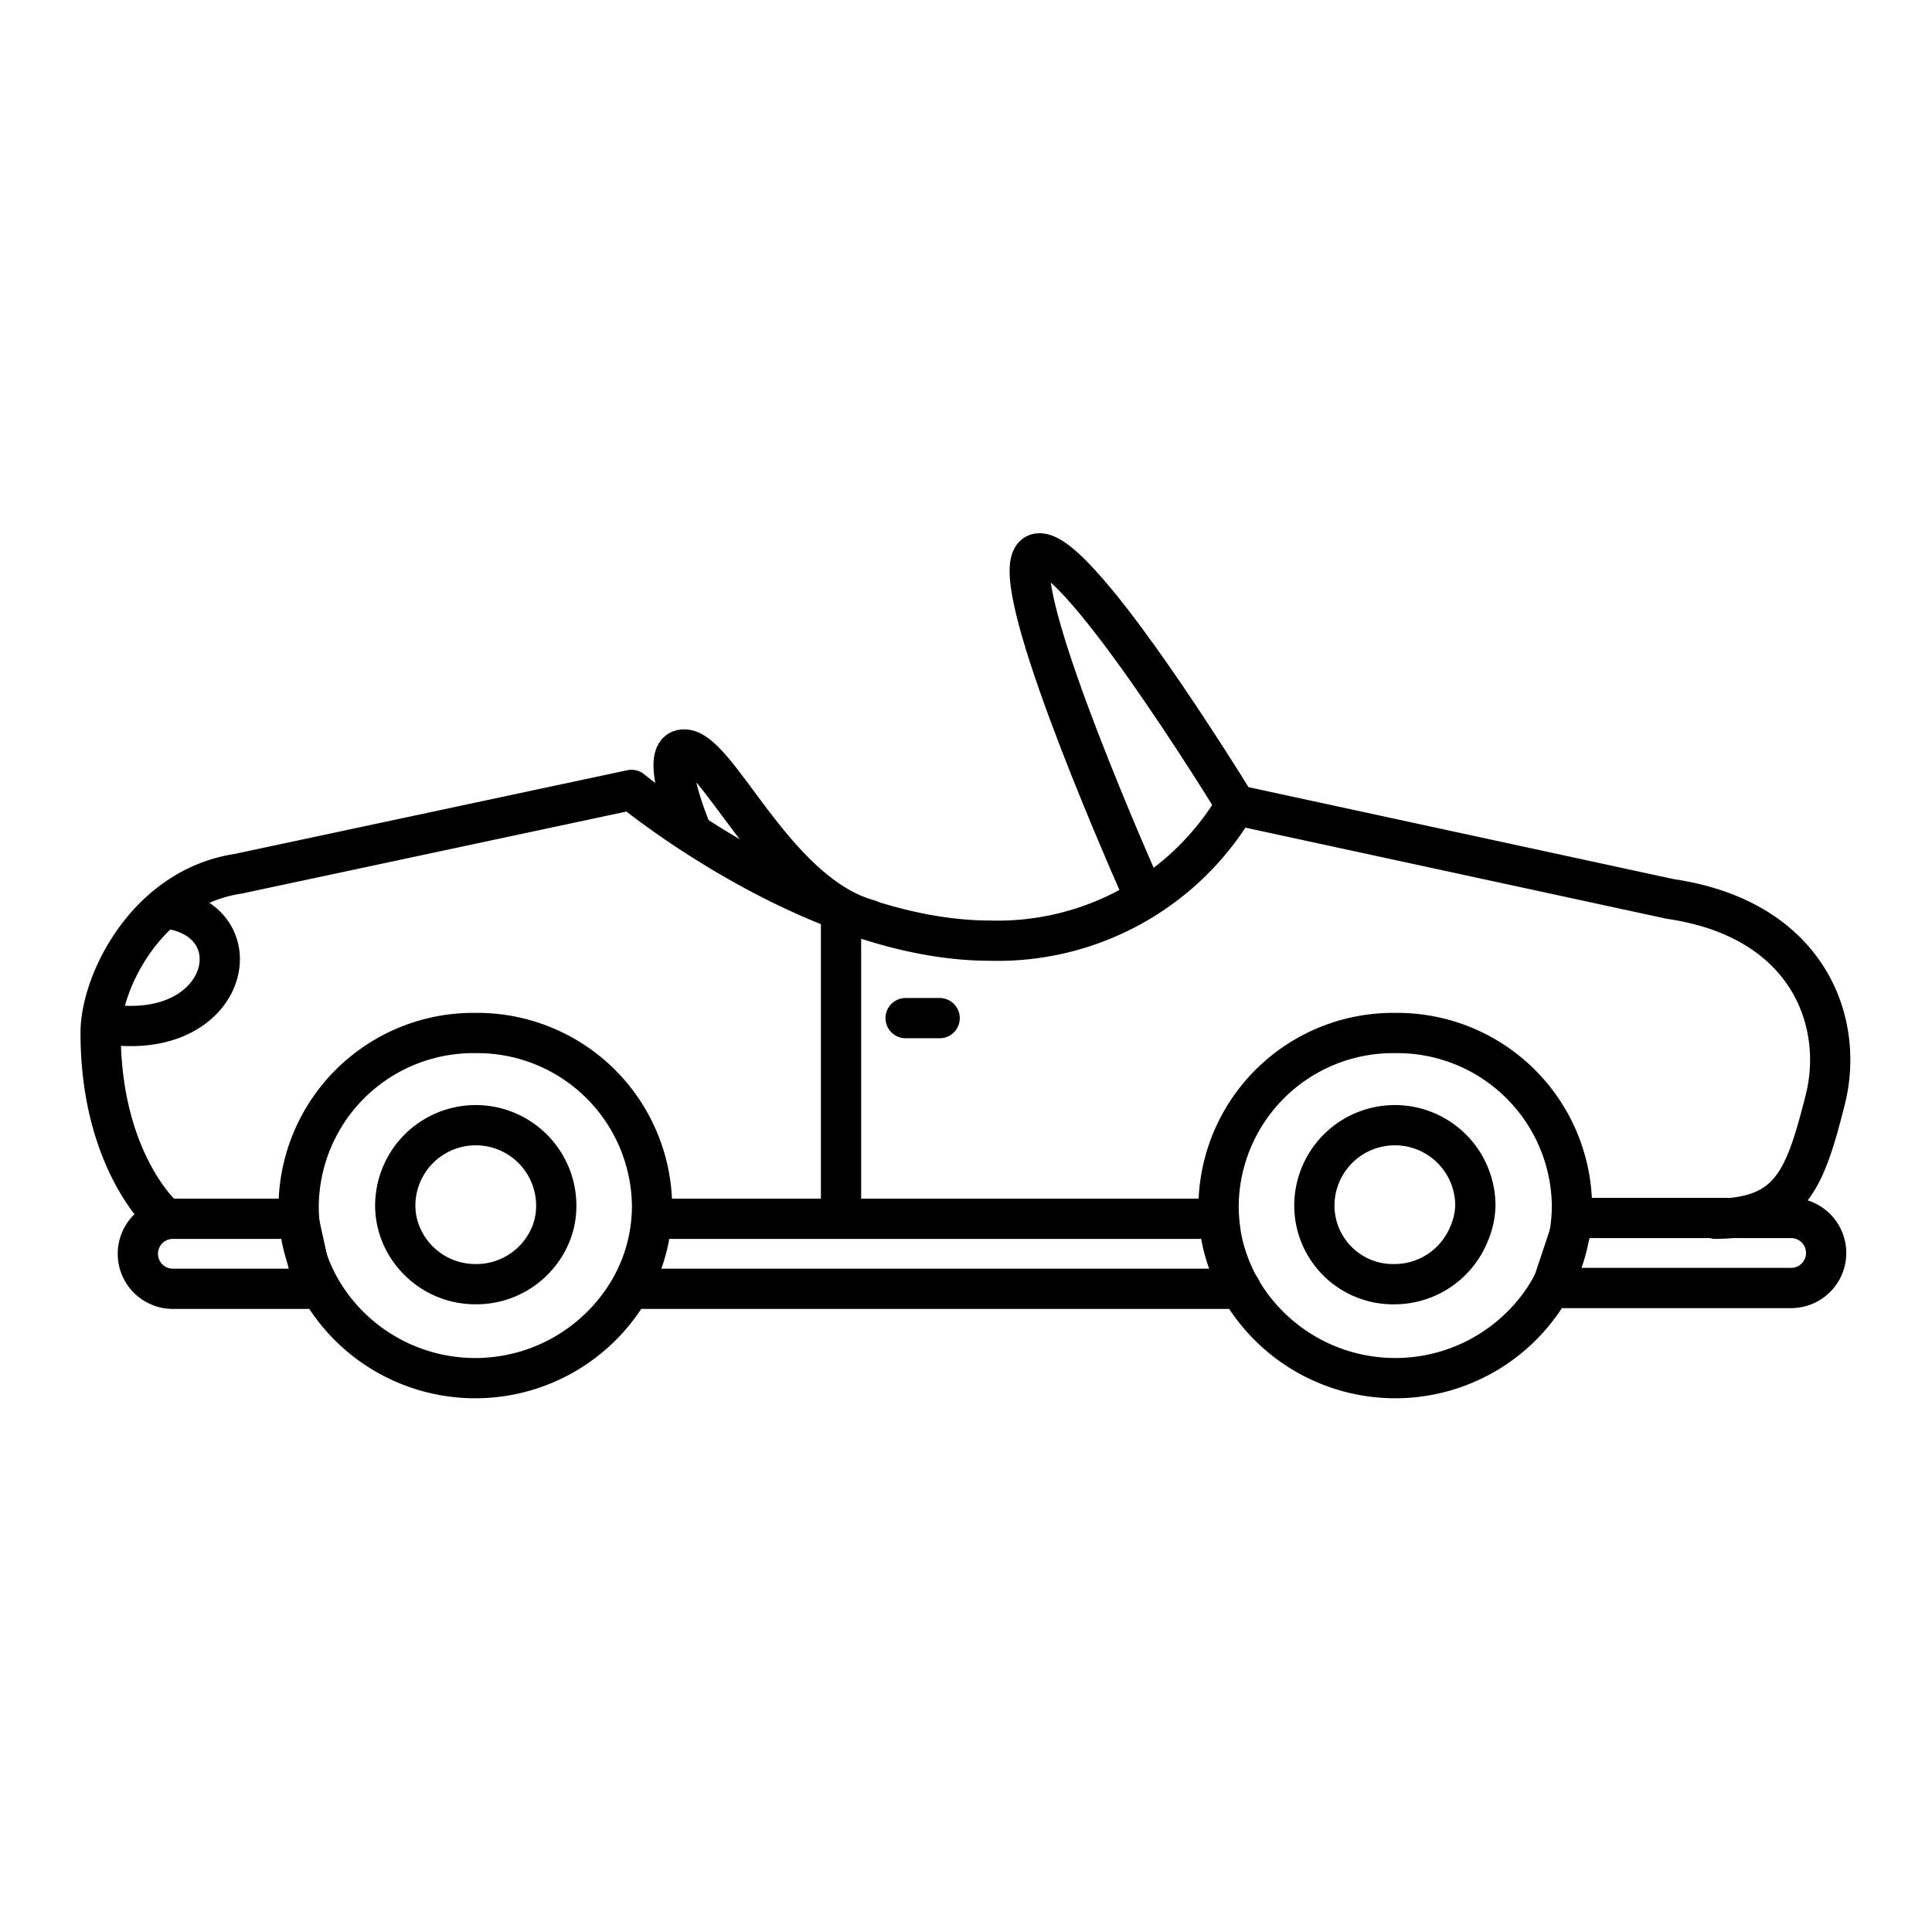 <svg width="96" height="96" viewBox="0 0 96 96" fill="none" xmlns="http://www.w3.org/2000/svg"><path d="M43.17 45.7c-4.85-1.34-7.68-9-9.36-8.43-1 .35.53 4 .53 4M61.41 40s-8.33-13.64-10-12.43c-1.48 1.1 4.23 14.22 5.37 16.8" stroke="currentColor" stroke-width="2" stroke-linecap="round" stroke-linejoin="round"/><path d="M8.08 60.46v-.05S5 57.66 5 51.32c0-2.54 2.32-7.22 6.82-7.9l19.56-4.17s9.07 7.49 17.81 7.49A13.75 13.75 0 0061.41 40L83 44.67c6.82 1 8.69 6.07 7.69 10-1 3.93-1.69 5.85-5.44 5.89m-43.46-.13V45.22m4.9 5.37H45" stroke="currentColor" stroke-width="2" stroke-linecap="round" stroke-linejoin="round"/><path d="M23.63 51.33a8.679 8.679 0 00-8.79 8.58 8.55 8.55 0 00.16 1.68 8.44 8.44 0 001.27 3 8.88 8.88 0 0014.69 0 8.268 8.268 0 001.44-4.68 8.68 8.68 0 00-8.77-8.58v0z" stroke="currentColor" stroke-width="2" stroke-linecap="round" stroke-linejoin="round"/><path d="M23.63 63.81a4 4 0 01-3.72-2.51 3.782 3.782 0 01-.27-1.39 4 4 0 018 0c.002.476-.086.947-.26 1.39a4 4 0 01-3.75 2.51v0zm45.7-12.48a8.67 8.67 0 00-8.78 8.58c.003.564.056 1.126.16 1.68a8.44 8.44 0 001.27 3 8.89 8.89 0 0014.7 0 8.417 8.417 0 001.26-3 8.547 8.547 0 00.17-1.68 8.68 8.68 0 00-8.78-8.58v0z" stroke="currentColor" stroke-width="2" stroke-linecap="round" stroke-linejoin="round"/><path d="M5.25 50.88c6.09.95 7.49-5.06 3.15-5.72m60.91 18.65a3.909 3.909 0 01-4-3.9 4 4 0 018 0A3.77 3.77 0 0173 61.3a4 4 0 01-3.69 2.51v0zm-36.76-3.25h27.79-27.79zM77.1 64H89a1.74 1.74 0 100-3.48H78.26L77.1 64zm-45.66.04h30.21-30.21zm-16.61-3.48H8.59a1.74 1.74 0 000 3.48h7l-.76-3.48z" stroke="currentColor" stroke-width="2" stroke-linecap="round" stroke-linejoin="round"/></svg>